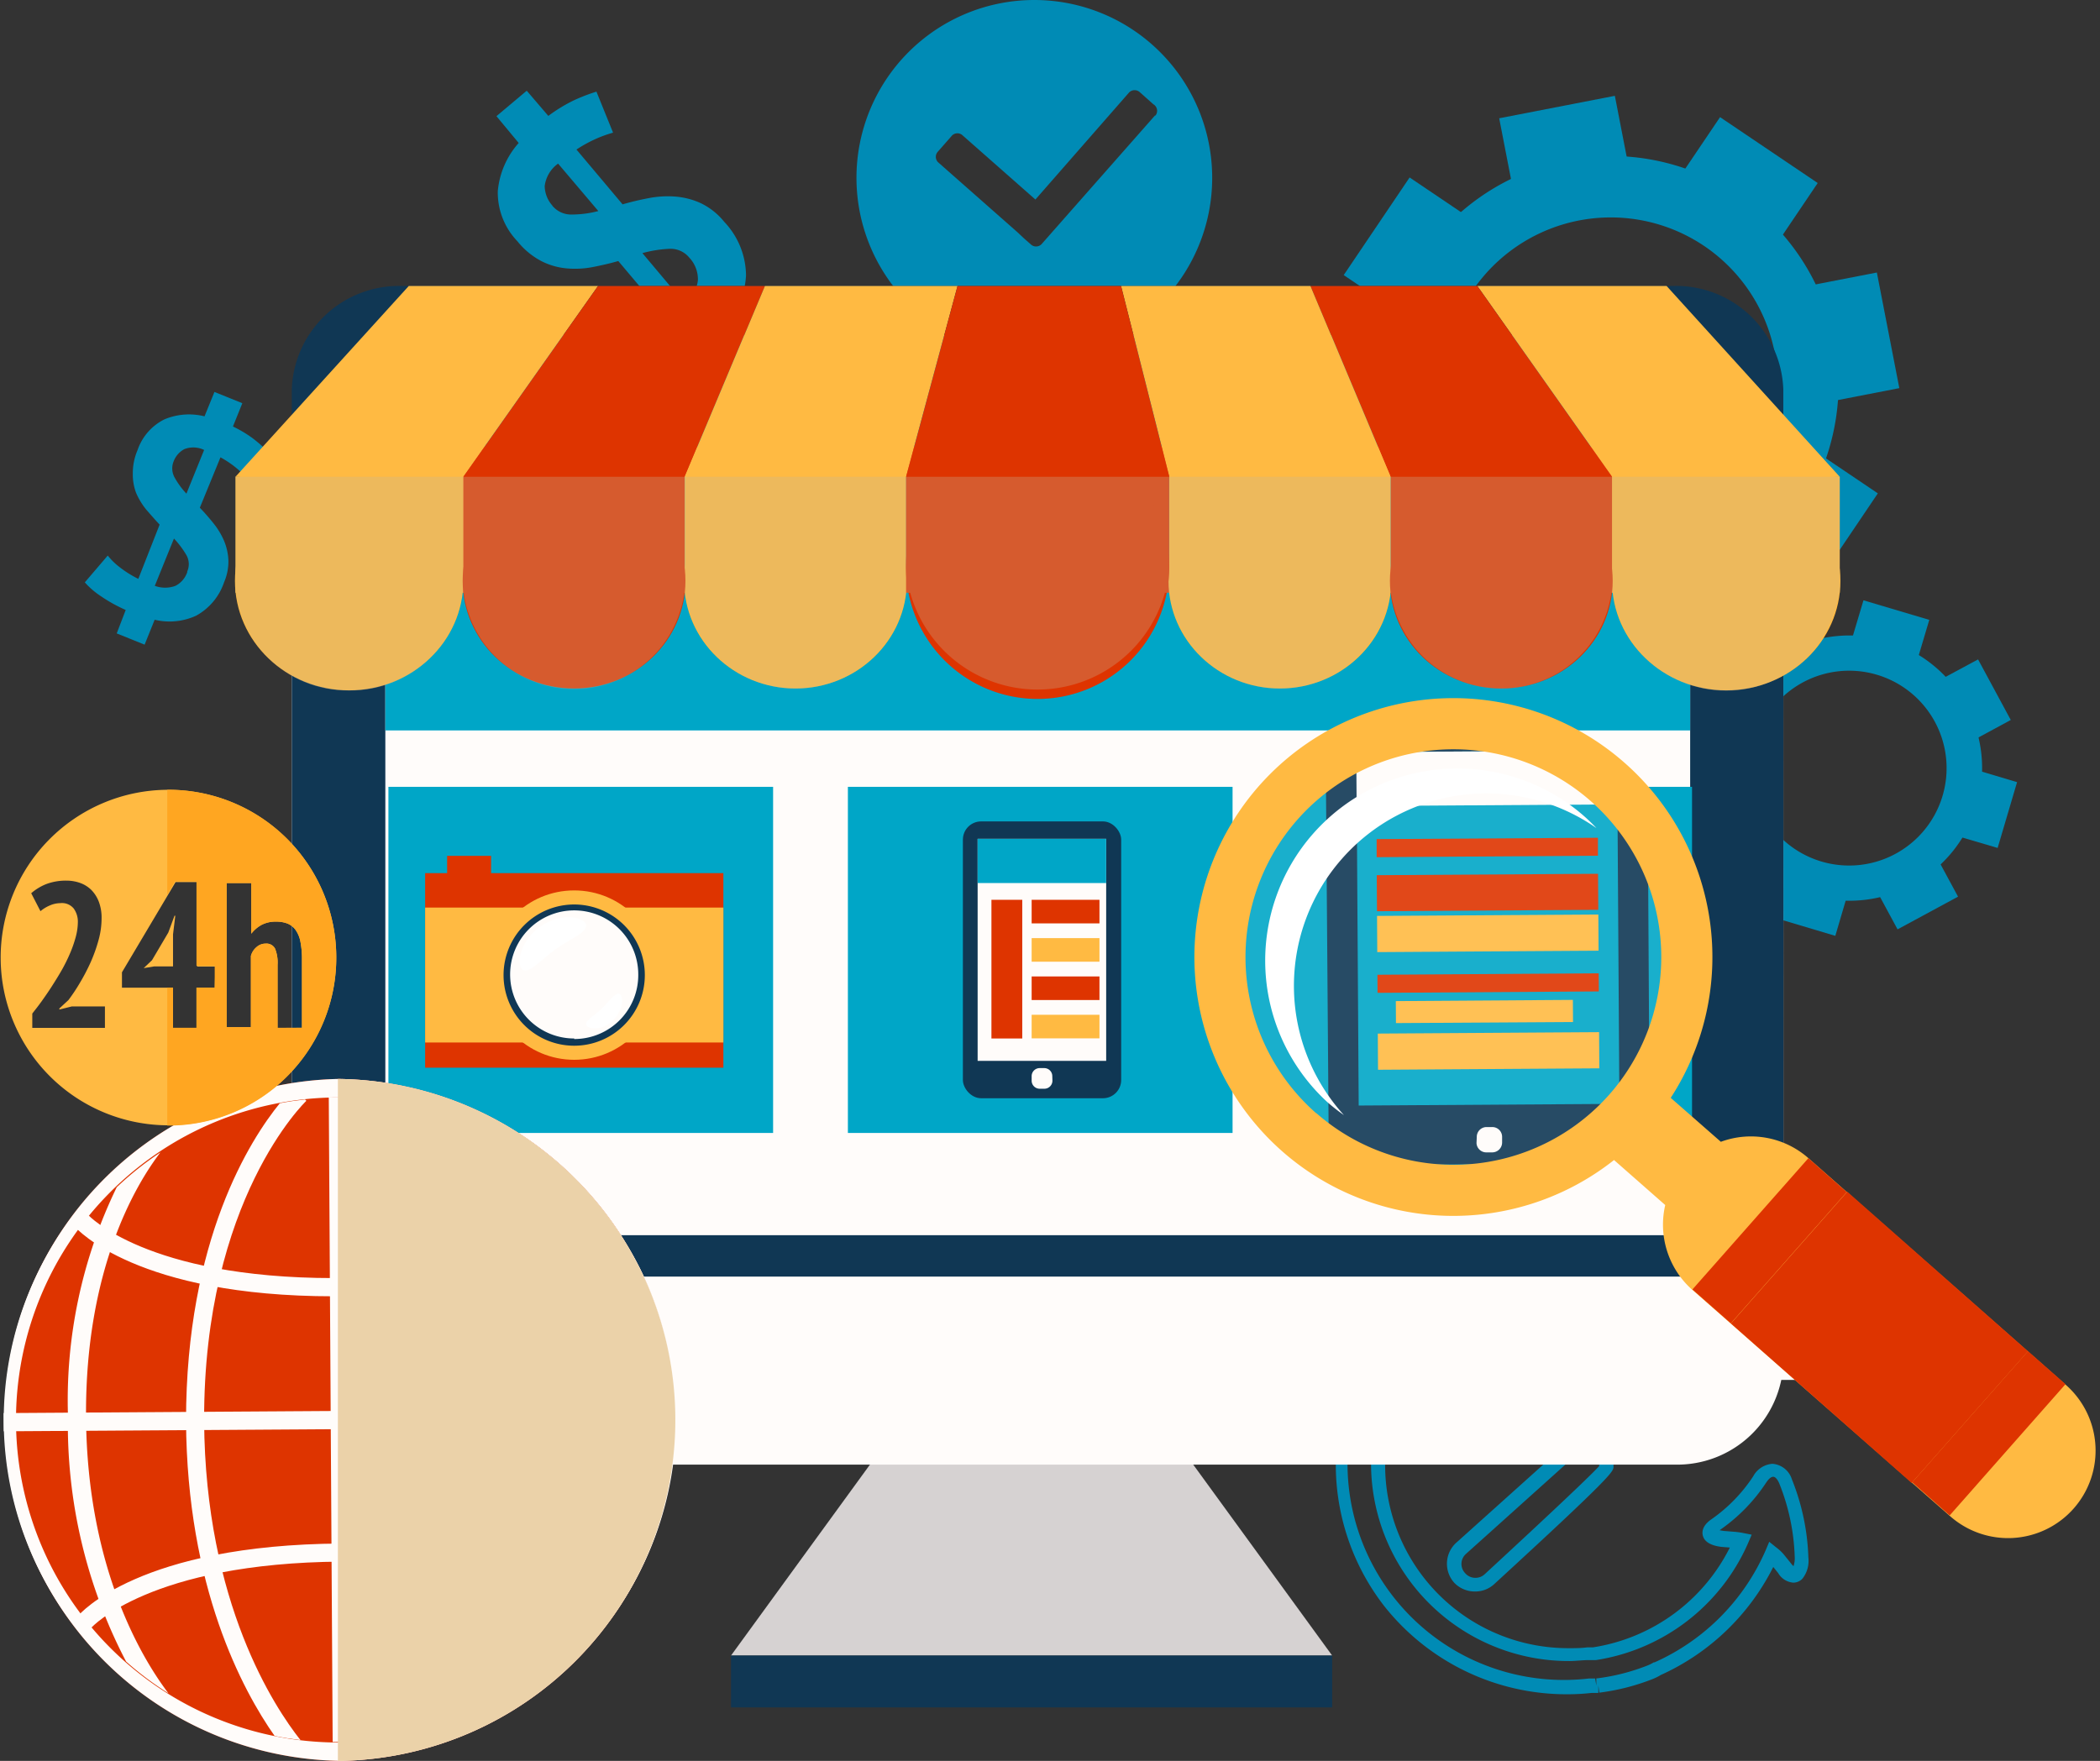 <svg xmlns="http://www.w3.org/2000/svg" viewBox="0.091 -0 156.676 131.41"><rect x="0.091" y="-0" width="156.676" height="131.41" fill="#333333" stroke="none"/><defs><clipPath id="a"><circle cx="108.22" cy="72.32" r="17.75" fill="none"/></clipPath></defs><title>Depositphotos_49162641_01</title><g data-name="Layer 2"><g data-name="Layer 1" style="isolation:isolate"><path d="M103.32 119.8a17.22 17.22 0 0 1 11-27.51l.34-.05h.32A17.37 17.37 0 0 1 128.11 96a3.32 3.32 0 0 1 1.3 2.35 1.31 1.31 0 0 1-.43 1c-.69.59-2 .31-3.14-.65a13.78 13.78 0 0 0-8.77-3.14 13.15 13.15 0 0 0-4.75.87 13.78 13.78 0 0 0-8.69 10.6A13.66 13.66 0 0 0 117.17 123c.45 0 .9 0 1.33-.06h.06v.54-.54h.37a13.78 13.78 0 0 0 10.22-7.45l-.63-.05c-.81-.1-1.28-.39-1.39-.86-.07-.31 0-.77.69-1.23a11.82 11.82 0 0 0 3.07-3.17 1.78 1.78 0 0 1 1.44-.94 1.65 1.65 0 0 1 1.45 1.16 17.08 17.08 0 0 1 1.23 5.85 2.14 2.14 0 0 1-.45 1.57.94.94 0 0 1-.67.29 1.43 1.43 0 0 1-1.13-.71l-.37-.46A17.41 17.41 0 0 1 124 125a3.94 3.94 0 0 1-.65.32 16.49 16.49 0 0 1-3.94 1l-.07-.53v.55h-.51a16.23 16.23 0 0 1-1.82.1 17.35 17.35 0 0 1-13.69-6.64zm29.29-4.32a3.36 3.36 0 0 1 .56.52l.51.63a1.56 1.56 0 0 0 .22.25 1.83 1.83 0 0 0 .09-.71 16 16 0 0 0-1.15-5.46c-.13-.31-.3-.5-.45-.5s-.32.12-.54.45a12.94 12.94 0 0 1-3.37 3.47l-.09.07.3.05.75.06a5.55 5.55 0 0 1 .68.09l.66.13-.26.61a14.86 14.86 0 0 1-11.37 8.75h-.52c-.48 0-1 .07-1.45.07a14.75 14.75 0 0 1-5.23-28.56 14.18 14.18 0 0 1 5.13-.94 14.67 14.67 0 0 1 9.46 3.39 2.73 2.73 0 0 0 1.51.72.37.37 0 0 0 .24-.07.3.3 0 0 0 .05-.2 2.28 2.28 0 0 0-.92-1.52 16.3 16.3 0 0 0-12.35-3.57h-.29l-.34.05a16.14 16.14 0 0 0 4.22 32h.44l.09.53v-.54h.07a15.38 15.38 0 0 0 3.7-.94 3.07 3.07 0 0 0 .51-.25h.06a16.26 16.26 0 0 0 8.29-8.36l.27-.64z" fill="#008bb5"/><path d="M108.59 118.12a2.12 2.12 0 0 1 .16-3l7.65-6.87.06-8.29a2.05 2.05 0 0 1 4.08 0s-.07 8.87-.07 9.52c0 .35-.32.86-8.9 8.74a2.08 2.08 0 0 1-1.41.55 2.13 2.13 0 0 1-1.57-.65zM119.46 100a1 1 0 0 0-1.92 0l-.06 8.76-8 7.19a1 1 0 0 0-.08 1.45 1 1 0 0 0 .77.35 1 1 0 0 0 .68-.26c3-2.77 7.83-7.26 8.55-8.08z" fill="#008bb5"/><path d="M77.26 0a13.27 13.27 0 1 0 13.27 13.27A13.27 13.27 0 0 0 77.26 0zm9 8.62l-8.47 9.61a.57.57 0 0 1-.8 0l-.5-.44-.49-.46-5.93-5.23a.57.57 0 0 1 0-.79l1-1.14a.57.57 0 0 1 .79-.11l5.48 4.83 7-8a.58.58 0 0 1 .8 0l1 .89a.57.57 0 0 1 .16.84z" fill="#008bb5"/><path d="M110.78 42.75a17 17 0 1 1 23.56-4.58 17 17 0 0 1-23.56 4.58zm16.46-24.39a12.46 12.46 0 1 0 3.36 17.29 12.47 12.47 0 0 0-3.36-17.29z" fill="#008bb5"/><path fill="#008bb5" d="M125.265 13.417l3.155-4.675 7.286 4.917-3.154 4.675z"/><path fill="#008bb5" d="M111.942 8.827l8.63-1.676 1.074 5.537-8.629 1.675z"/><path fill="#008bb5" d="M100.342 20.53l4.917-7.286 4.675 3.155-4.916 7.286z"/><path fill="#008bb5" d="M98.757 28.375l5.526-1.073 1.676 8.628-5.527 1.074z"/><path fill="#008bb5" d="M108 39.01l7.28 4.93-3.15 4.67-7.29-4.92 3.16-4.68z"/><path fill="#008bb5" d="M118.891 44.684l8.63-1.668 1.07 5.527-8.631 1.669z"/><path fill="#008bb5" d="M130.609 40.956l4.916-7.286 4.667 3.149-4.916 7.286z"/><path fill="#008bb5" d="M134.592 21.41l5.527-1.073 1.676 8.629-5.527 1.073z"/><path d="M135.24 66.81a9.9 9.9 0 1 1 12.32-6.66 9.91 9.91 0 0 1-12.32 6.66zm4.9-16.45a7.27 7.27 0 1 0 4.89 9 7.27 7.27 0 0 0-4.89-9z" fill="#008bb5"/><path fill="#008bb5" d="M143.09 49.42l-4.91-1.47.94-3.15 4.91 1.46-.94 3.16z"/><path fill="#008bb5" d="M129.965 47.737l4.512-2.44 1.565 2.893-4.512 2.44z"/><path fill="#008bb5" d="M130.16 52.3l-1.45 4.91-3.15-.94 1.46-4.93 3.14.96z"/><path fill="#008bb5" d="M128.92 59.35l2.45 4.51-2.9 1.56-2.43-4.51 2.88-1.56z"/><path fill="#008bb5" d="M133.04 65.22l4.91 1.46-.93 3.16-4.93-1.47.95-3.15z"/><path fill="#008bb5" d="M140.098 66.46l4.514-2.438 1.564 2.894-4.513 2.44z"/><path fill="#008bb5" d="M145.97 62.35l1.46-4.92 3.15.94-1.45 4.91-3.16-.93z"/><path fill="#008bb5" d="M147.21 55.3l-2.44-4.53 2.9-1.56 2.44 4.52-2.9 1.57z"/><path d="M117.46 66.25a8 8 0 1 1 3.22-10.78 8 8 0 0 1-3.22 10.78zm-6.55-12.14a5.84 5.84 0 1 0 7.91 2.37 5.87 5.87 0 0 0-7.91-2.37z" fill="#008bb5"/><path fill="#008bb5" d="M112.05 51.91l-3.62 1.96-1.25-2.33 3.62-1.96 1.25 2.33z"/><path fill="#008bb5" d="M107.34 55.21l-1.18 3.95-2.53-.76 1.18-3.95 2.53.76z"/><path fill="#008bb5" d="M106.34 60.88l1.95 3.62-2.31 1.25-1.97-3.62 2.33-1.25z"/><path fill="#008bb5" d="M109.63 65.6l3.96 1.18-.76 2.53-3.95-1.18.75-2.53z"/><path fill="#008bb5" d="M115.3 66.588l3.634-1.962 1.254 2.324-3.635 1.96z"/><path fill="#008bb5" d="M120.03 63.29l1.17-3.93 2.54.74-1.19 3.96-2.52-.77z"/><path fill="#008bb5" d="M121.03 57.63L119.07 54l2.33-1.25 1.96 3.63-2.33 1.25z"/><path fill="#008bb5" d="M113.785 51.743l.753-2.53 3.949 1.175-.754 2.53z"/><path d="M52 26.34a14.83 14.83 0 0 1-2.4 1.56 7.74 7.74 0 0 1-1.88.72l-1.25-3.2A6.61 6.61 0 0 0 48 25a10.91 10.91 0 0 0 1.94-1.11l-3.72-4.41c-.62.18-1.25.32-1.9.45a7 7 0 0 1-1.94.1 5.16 5.16 0 0 1-1.89-.54 5.66 5.66 0 0 1-1.8-1.49 5.25 5.25 0 0 1-1.46-3.73 6.23 6.23 0 0 1 1.56-3.6l-1.66-2 2.26-1.9L41 8.65a11.76 11.76 0 0 1 1.88-1.15 13.17 13.17 0 0 1 1.71-.66l1.24 3.06a9.36 9.36 0 0 0-1.23.44 10 10 0 0 0-1.5.82l3.44 4.09q.93-.27 1.93-.46a7.44 7.44 0 0 1 2-.12 5.59 5.59 0 0 1 1.9.49 5.08 5.08 0 0 1 1.76 1.4 5.88 5.88 0 0 1 1.62 4 6.24 6.24 0 0 1-1.56 3.78l1.7 2-2.26 1.9zm-10.71-11a1.82 1.82 0 0 0 1.44.67 7.88 7.88 0 0 0 2-.26l-3-3.54a2.42 2.42 0 0 0-1 1.68 2.25 2.25 0 0 0 .58 1.46zm10.23 3.89a1.8 1.8 0 0 0-1.5-.66 9 9 0 0 0-2 .32l3.22 3.83a3 3 0 0 0 .92-1.8 2.36 2.36 0 0 0-.63-1.68z" fill="#008bb5"/><path d="M9.47 45.52a11.26 11.26 0 0 1-1.9-1.06 5.85 5.85 0 0 1-1.15-1l1.71-2a5 5 0 0 0 .84.83 8.21 8.21 0 0 0 1.44.91L12 39.15c-.34-.36-.66-.73-1-1.12a5.3 5.3 0 0 1-.76-1.26 3.9 3.9 0 0 1-.24-1.46 4.31 4.31 0 0 1 .35-1.71 4 4 0 0 1 2-2.3 4.74 4.74 0 0 1 3-.23l.74-1.82 2.08.84-.7 1.74a9 9 0 0 1 1.45.86 10.06 10.06 0 0 1 1.05.91l-1.61 1.92a7.21 7.21 0 0 0-.73-.67 7.57 7.57 0 0 0-1.09-.72L15 37.89q.51.53 1 1.14a5.65 5.65 0 0 1 .79 1.29 4.24 4.24 0 0 1 .34 1.45 3.86 3.86 0 0 1-.32 1.68 4.47 4.47 0 0 1-2.09 2.5 4.75 4.75 0 0 1-3.09.3l-.75 1.86-2.08-.84zm3.58-11.1a1.39 1.39 0 0 0 .06 1.2 6 6 0 0 0 .89 1.22l1.32-3.26a1.84 1.84 0 0 0-1.48-.06 1.72 1.72 0 0 0-.79.9zm1 8.25a1.36 1.36 0 0 0-.05-1.24 6.81 6.81 0 0 0-.93-1.24l-1.43 3.53a2.23 2.23 0 0 0 1.54 0 1.79 1.79 0 0 0 .89-1.05z" fill="#008bb5"/><path fill="#d6d2d2" d="M88.27 108.14H65.84l-11.21 15.41h44.85l-11.21-15.41z"/><path fill="#103754" d="M54.63 123.55h44.85v3.87H54.63z"/><path d="M133.15 101.6a7.93 7.93 0 0 1-8.14 7.7H30a7.93 7.93 0 0 1-8.14-7.7V35.93a7.93 7.93 0 0 1 8.14-7.7h95a7.93 7.93 0 0 1 8.14 7.7z" fill="#fffcfa"/><path d="M133.15 95.23c0 4.28-3.65 5.43-8.14 5.43H30c-4.5 0-8.14-1.15-8.14-5.43V29.09A8 8 0 0 1 30 21.34h95a8 8 0 0 1 8.14 7.75z" fill="#103754"/><path fill="#fffcfa" d="M28.84 25.04h97.35v67.14H28.84z"/><path fill="#00a6c7" d="M28.84 25.04h97.35v29.47H28.84z"/><path fill="#00a6c7" d="M29.07 58.72h28.7v25.83h-28.7z"/><path fill="#00a6c7" d="M63.35 58.72h28.7v25.83h-28.7z"/><path fill="#00a6c7" d="M97.63 58.72h28.7v25.83h-28.7z"/><path d="M104.36 82.06a1.94 1.94 0 0 0 2.14 1.66l14.2-.09a2 2 0 0 0 2.12-1.68l-.14-22a1.94 1.94 0 0 0-2.14-1.66l-14.2.09a1.93 1.93 0 0 0-2.12 1.62z" fill="#103754"/><path fill="#00a6c7" d="M105.944 59.961l15-.091.124 20.33-15 .09z"/><path fill="#fffcfa" d="M105.945 59.955l15-.097.02 3.1-15 .096z"/><path fill="#de3400" d="M107.12 67.037l12.73-.082.014 2.08-12.73.082z"/><path fill="#de3400" d="M107.12 65.99l12.73-.08-.01-1.04-12.73.08.01 1.04z"/><path fill="#ffba42" d="M107.135 69.377l12.73-.083.014 2.08-12.73.083z"/><path fill="#de3400" d="M107.17 73.8l12.73-.08-.01-1.05-12.73.08.01 1.05z"/><path fill="#ffba42" d="M108.214 74.279l10.19-.064.008 1.27-10.19.064z"/><path fill="#ffba42" d="M107.18 76.146l12.729-.082.013 2.08-12.73.082z"/><path d="M112.86 82.44a.57.57 0 0 0 .57.56h.33a.57.57 0 0 0 .56-.57v-.33a.56.56 0 0 0-.57-.56h-.33a.56.56 0 0 0-.56.57z" fill="#fffcfa"/><g clip-path="url(#a)"><path fill="#00a6c7" d="M90.5 54.54h37.22v33.49H90.5z"/><path d="M99.22 84.8a2.52 2.52 0 0 0 2.78 2.14l18.42-.12a2.51 2.51 0 0 0 2.75-2.18L123 56.1a2.52 2.52 0 0 0-2.8-2.1l-18.42.12A2.52 2.52 0 0 0 99 56.26z" fill="#103754"/><path fill="#00a6c7" d="M101.29 56.134l19.45-.125.17 26.37-19.45.125z"/><path fill="#fffcfa" d="M101.28 56.135l19.46-.126.026 4.02-19.46.126z"/><path fill="#de3400" d="M102.808 65.313l16.51-.104.017 2.69-16.51.104z"/><path fill="#de3400" d="M102.8 63.97l16.51-.11v-1.34l-16.51.1v1.35z"/><path fill="#ffba42" d="M102.829 68.354l16.51-.106.017 2.7-16.51.106z"/><path fill="#de3400" d="M102.857 72.744l16.51-.106.009 1.35-16.51.106z"/><path fill="#ffba42" d="M104.24 76.35l13.21-.08-.01-1.65-13.21.09.01 1.64z"/><path fill="#ffba42" d="M102.886 77.134l16.51-.107.017 2.7-16.51.107z"/><path d="M110.25 85.3a.73.73 0 0 0 .75.7h.43a.74.74 0 0 0 .73-.74v-.42a.73.73 0 0 0-.74-.73H111a.73.73 0 0 0-.73.74z" fill="#fffcfa"/></g><circle cx="108.22" cy="72.32" r="17.75" fill="#fff" opacity=".1"/><ellipse cx="26.14" cy="43.35" rx="8.52" ry="8.17" fill="#ffba42"/><ellipse cx="59.44" cy="43.35" rx="8.31" ry="8.03" fill="#ffba42"/><path fill="#ffba42" d="M17.66 35.58v8.65h19.95V33.35l-19.95 2.23z"/><path fill="#de3400" d="M34.66 33.35h16.52v10.88H34.66z"/><path fill="#ffba42" d="M51.18 33.35H67.7v10.88H51.18z"/><path fill="#ffba42" d="M137.35 35.58v8.65H117.4V33.35l19.95 2.23z"/><path fill="#de3400" d="M103.84 33.35h16.52v10.88h-16.52z"/><path fill="#ffba42" d="M87.32 33.35h16.52v10.88H87.32z"/><path fill="#de3400" d="M67.69 33.35h19.63v10.88H67.69z"/><ellipse cx="42.92" cy="43.35" rx="8.31" ry="8.03" fill="#de3400"/><ellipse cx="128.88" cy="43.35" rx="8.52" ry="8.17" fill="#ffba42"/><ellipse cx="95.58" cy="43.35" rx="8.31" ry="8.03" fill="#ffba42"/><path d="M67.69 42a9.82 9.82 0 1 0 9.82-9.48A9.65 9.65 0 0 0 67.69 42z" fill="#de3400"/><ellipse cx="112.1" cy="43.35" rx="8.31" ry="8.03" fill="#de3400"/><path d="M137.35 43.67V35.54l-17-1.9v-.33H81.59a9.91 9.91 0 0 0-8.15 0H34.66v.33l-17 1.9v8.7h.05a8.36 8.36 0 0 0 8.42 7.29 8.36 8.36 0 0 0 8.43-7.29h.13a8.3 8.3 0 0 0 16.45 0h.08a8.3 8.3 0 0 0 16.44 0H68a9.86 9.86 0 0 0 19 0h.35a8.3 8.3 0 0 0 16.44 0h.08a8.3 8.3 0 0 0 16.44 0h.13a8.51 8.51 0 0 0 16.85 0h.05z" style="mix-blend-mode:multiply" fill="#c2b59b" opacity=".3"/><path fill="#ffba42" d="M137.35 35.58l-12.92-14.24h-14.12l10.05 14.24h16.99z"/><path fill="#de3400" d="M120.36 35.58h-16.52l-5.98-14.24h12.45l10.05 14.24z"/><path fill="#ffba42" d="M87.33 35.58h16.51l-5.98-14.24H83.73l3.6 14.24z"/><path fill="#ffba42" d="M17.66 35.58l12.93-14.24h14.12L34.66 35.58h-17z"/><path fill="#de3400" d="M34.66 35.58h16.52l5.98-14.24H44.71L34.66 35.58z"/><path fill="#ffba42" d="M67.69 35.58H51.18l5.98-14.24h14.37l-3.84 14.24z"/><path fill="#de3400" d="M67.69 35.58h19.64l-3.6-14.24h-12.2l-3.84 14.24z"/><path fill="#de3400" d="M31.81 65.16h22.25v14.52H31.81z"/><path fill="#ffba42" d="M31.81 67.73h22.25V77.8H31.81z"/><path fill="#de3400" d="M33.45 63.87h3.28v2.58h-3.28z"/><circle cx="42.93" cy="72.77" r="6.32" fill="#ffba42"/><circle cx="42.93" cy="72.77" r="4.98" fill="#fffcfa"/><circle cx="42.93" cy="72.77" r="2.12" fill="#fffcfa"/><path d="M42.93 67.5a5.27 5.27 0 1 0 5.27 5.27 5.27 5.27 0 0 0-5.27-5.27zm0 10a4.78 4.78 0 1 1 4.78-4.78 4.77 4.77 0 0 1-4.78 4.82z" fill="#103754"/><path d="M43.82 69.1c-.06.56-1.25 1-2.27 1.73s-1.82 1.71-2.37 1.58-.52-2 1.2-3.24 3.54-.63 3.44-.07z" fill="#fff"/><path d="M43.82 76.43c0-.33.65-.65 1.18-1.17s.93-1.13 1.26-1.1.45 1.12-.45 2-2 .6-1.99.27z" fill="#fff"/><rect x="71.93" y="61.3" width="11.81" height="20.66" rx="1.36" ry="1.36" fill="#103754"/><path fill="#fffcfa" d="M73.03 62.6h9.59v16.57h-9.59z"/><path fill="#00a6c7" d="M73.03 62.6h9.59v3.3h-9.59z"/><path fill="#de3400" d="M74.06 67.15h2.3V77.5h-2.3z"/><path fill="#de3400" d="M77.06 67.15h5.06v1.76h-5.06z"/><path fill="#ffba42" d="M77.06 70.01h5.06v1.76h-5.06z"/><path fill="#de3400" d="M77.06 72.87h5.06v1.76h-5.06z"/><path fill="#ffba42" d="M77.06 75.73h5.06v1.76h-5.06z"/><path d="M78.61 80.65a.6.6 0 0 1-.6.6h-.35a.6.6 0 0 1-.6-.6v-.34a.6.6 0 0 1 .6-.6H78a.6.6 0 0 1 .6.6z" fill="#fffcfa"/><path fill="#fffcfa" d="M21.87 95.27h112.34v7.71H21.87z"/><path d="M121.29 56.92a19.32 19.32 0 1 0-.78 29.65l3.82 3.36a6.5 6.5 0 0 0 2 6.31l19.21 16.87a6.53 6.53 0 1 0 8.62-9.81L135 86.42a6.48 6.48 0 0 0-6.52-1.21l-3.74-3.28a19.31 19.31 0 0 0-3.45-25.01zm-23 26.16a15.51 15.51 0 1 1 21.88-1.41 15.51 15.51 0 0 1-21.86 1.41z" fill="#ffba42"/><path d="M100.2 64.1a14.34 14.34 0 0 1 19-2.3 14.09 14.09 0 0 0-1.2-1.13 14.34 14.34 0 0 0-18.91 21.55 14.74 14.74 0 0 0 1.27 1 14.34 14.34 0 0 1-.16-19.12z" fill="#fff"/><path fill="#de3400" d="M126.359 96.23l8.65-9.797 2.864 2.528-8.65 9.798z"/><path fill="#de3400" d="M142.756 110.623l8.64-9.793 2.797 2.468-8.64 9.793z"/><path fill="#de3400" d="M129.229 98.77l8.683-9.836 13.486 11.906-8.683 9.835z"/><path d="M25.45 80.52h-.15a25.45 25.45 0 0 0 .14 50.89h.16a25.45 25.45 0 0 0-.15-50.89z" fill="#de3400"/><path d="M25.45 80.52h-.15a25.45 25.45 0 0 0 .14 50.89h.16a25.45 25.45 0 0 0-.15-50.89zm.14 49.9a24.45 24.45 0 1 1 24.31-24.6 24.45 24.45 0 0 1-24.31 24.6z" fill="#fffcfa"/><path d="M25.3 80.89a25.08 25.08 0 1 0 25.23 24.93A25.08 25.08 0 0 0 25.3 80.89zm17.26 42a23.9 23.9 0 0 1-17 7.15h-.15a24.06 24.06 0 0 1-.11-48.14h.15a24.06 24.06 0 0 1 17.11 41z" fill="#fffcfa"/><path fill="#fffcfa" d="M.36 105.455l50.149-.323.009 1.36-50.15.323z"/><path d="M25 96.74c-14.71 0-19.13-5-19.32-5.18l1-.88S11 95.38 25 95.38h.37C39.68 95.3 44 90.5 44 90.45l1 .87c-.18.22-4.62 5.32-19.64 5.41z" fill="#fffcfa"/><path d="M6.9 121.48l-1-.87c.18-.22 4.62-5.33 19.64-5.42h.39c14.71 0 19.13 5 19.31 5.18l-1 .88s-4.38-4.81-18.67-4.71-18.63 4.89-18.67 4.94z" fill="#fffcfa"/><path d="M25.45 81.9h-.83l.29 48.1h1.36L26 81.92z" fill="#fffcfa"/><path d="M22.95 82.15l-.1-.1c-.63.07-1.26.16-1.88.28-2.2 2.7-7 10.17-7 23.71.07 12.41 4.21 20.09 6.61 23.51.64.13 1.28.23 1.93.31-1.92-2.42-7.11-10.23-7.19-23.82-.05-16.52 7.55-23.82 7.63-23.89z" fill="#fffcfa"/><path d="M29.66 82.28c-.63-.11-1.26-.2-1.9-.27l-.09.1c.08.07 7.77 7.28 7.86 23.79.08 13.57-5 21.47-6.92 23.91.65-.09 1.29-.19 1.93-.33C32.9 126 37 118.31 36.88 105.9c-.08-13.52-4.99-20.9-7.22-23.62z" fill="#fffcfa"/><path d="M44.38 105.4c.07 11.61-4.2 18.49-5.95 20.83a24.52 24.52 0 0 0 3.14-2.4 38.07 38.07 0 0 0 4.16-18.43 36.37 36.37 0 0 0-3.81-16.93 24.24 24.24 0 0 0-3.26-2.58c1.97 2.55 5.65 8.78 5.72 19.51z" fill="#fffcfa"/><path d="M12.06 86a24.4 24.4 0 0 0-3.26 2.6 36.39 36.39 0 0 0-3.64 17A38.15 38.15 0 0 0 9.5 124a24.24 24.24 0 0 0 3.16 2.37c-1.8-2.36-6.09-9.17-6.15-20.7-.06-10.85 3.63-17.16 5.55-19.67z" fill="#fffcfa"/><path d="M25.44 131.41h.16a25.45 25.45 0 0 0-.15-50.89h-.15v50.89z" style="mix-blend-mode:multiply" fill="#ebd2a9"/><path fill="#ffba42" d="M12.65 69.59l-1.22 2.07-.62.59.79-.13H13v-2.39l.17-1.39h-.06l-.46 1.25z"/><path d="M12.57 58.94a12.52 12.52 0 1 0 12.61 12.43 12.52 12.52 0 0 0-12.61-12.43zM7.92 76.71H2.5v-1.07c.21-.27.45-.57.7-.92s.5-.71.75-1.1.5-.79.74-1.21a12.16 12.16 0 0 0 .62-1.25 9 9 0 0 0 .43-1.23 4.41 4.41 0 0 0 .16-1.13 1.67 1.67 0 0 0-.31-1 1.13 1.13 0 0 0-1-.4 2 2 0 0 0-.8.18 2.67 2.67 0 0 0-.68.42l-.69-1.34a3.86 3.86 0 0 1 1.14-.69 4.17 4.17 0 0 1 1.53-.25 3 3 0 0 1 1 .18 2.29 2.29 0 0 1 .83.53 2.57 2.57 0 0 1 .55.88 3.36 3.36 0 0 1 .2 1.22 6.13 6.13 0 0 1-.23 1.64 11.68 11.68 0 0 1-.59 1.65 15 15 0 0 1-.8 1.53 13.4 13.4 0 0 1-.85 1.28l-.68.63v.08l.92-.23h2.48zm8.19-3h-1.36v3H13v-3H9.19v-1.15l4-6.73h1.61v6.3h1.36zm4.69 3V72a2.77 2.77 0 0 0-.19-1.21.72.72 0 0 0-.7-.37 1 1 0 0 0-.68.26 1.3 1.3 0 0 0-.42.66v5.31H17V65.9h1.84v3.78a2.48 2.48 0 0 1 .75-.65 2.24 2.24 0 0 1 1.1-.25 2.28 2.28 0 0 1 .84.14 1.4 1.4 0 0 1 .6.46 2.23 2.23 0 0 1 .37.87 6.66 6.66 0 0 1 .12 1.38v5.07z" fill="#ffba42"/><path d="M25.18 71.37a12.51 12.51 0 0 0-12.61-12.43v7.84l.57-1h1.61v6.3h1.36v1.62h-1.36v3H13v-3h-.43V84h.18a12.52 12.52 0 0 0 12.43-12.63zM17 65.9h1.84v3.78a2.48 2.48 0 0 1 .75-.65 2.24 2.24 0 0 1 1.1-.25 2.28 2.28 0 0 1 .84.14 1.4 1.4 0 0 1 .6.46 2.23 2.23 0 0 1 .37.87 6.66 6.66 0 0 1 .12 1.38v5.07H20.8V72a2.77 2.77 0 0 0-.19-1.21.72.72 0 0 0-.7-.37 1 1 0 0 0-.68.26 1.3 1.3 0 0 0-.42.66v5.31H17z" fill="#ffa621"/></g></g></svg>